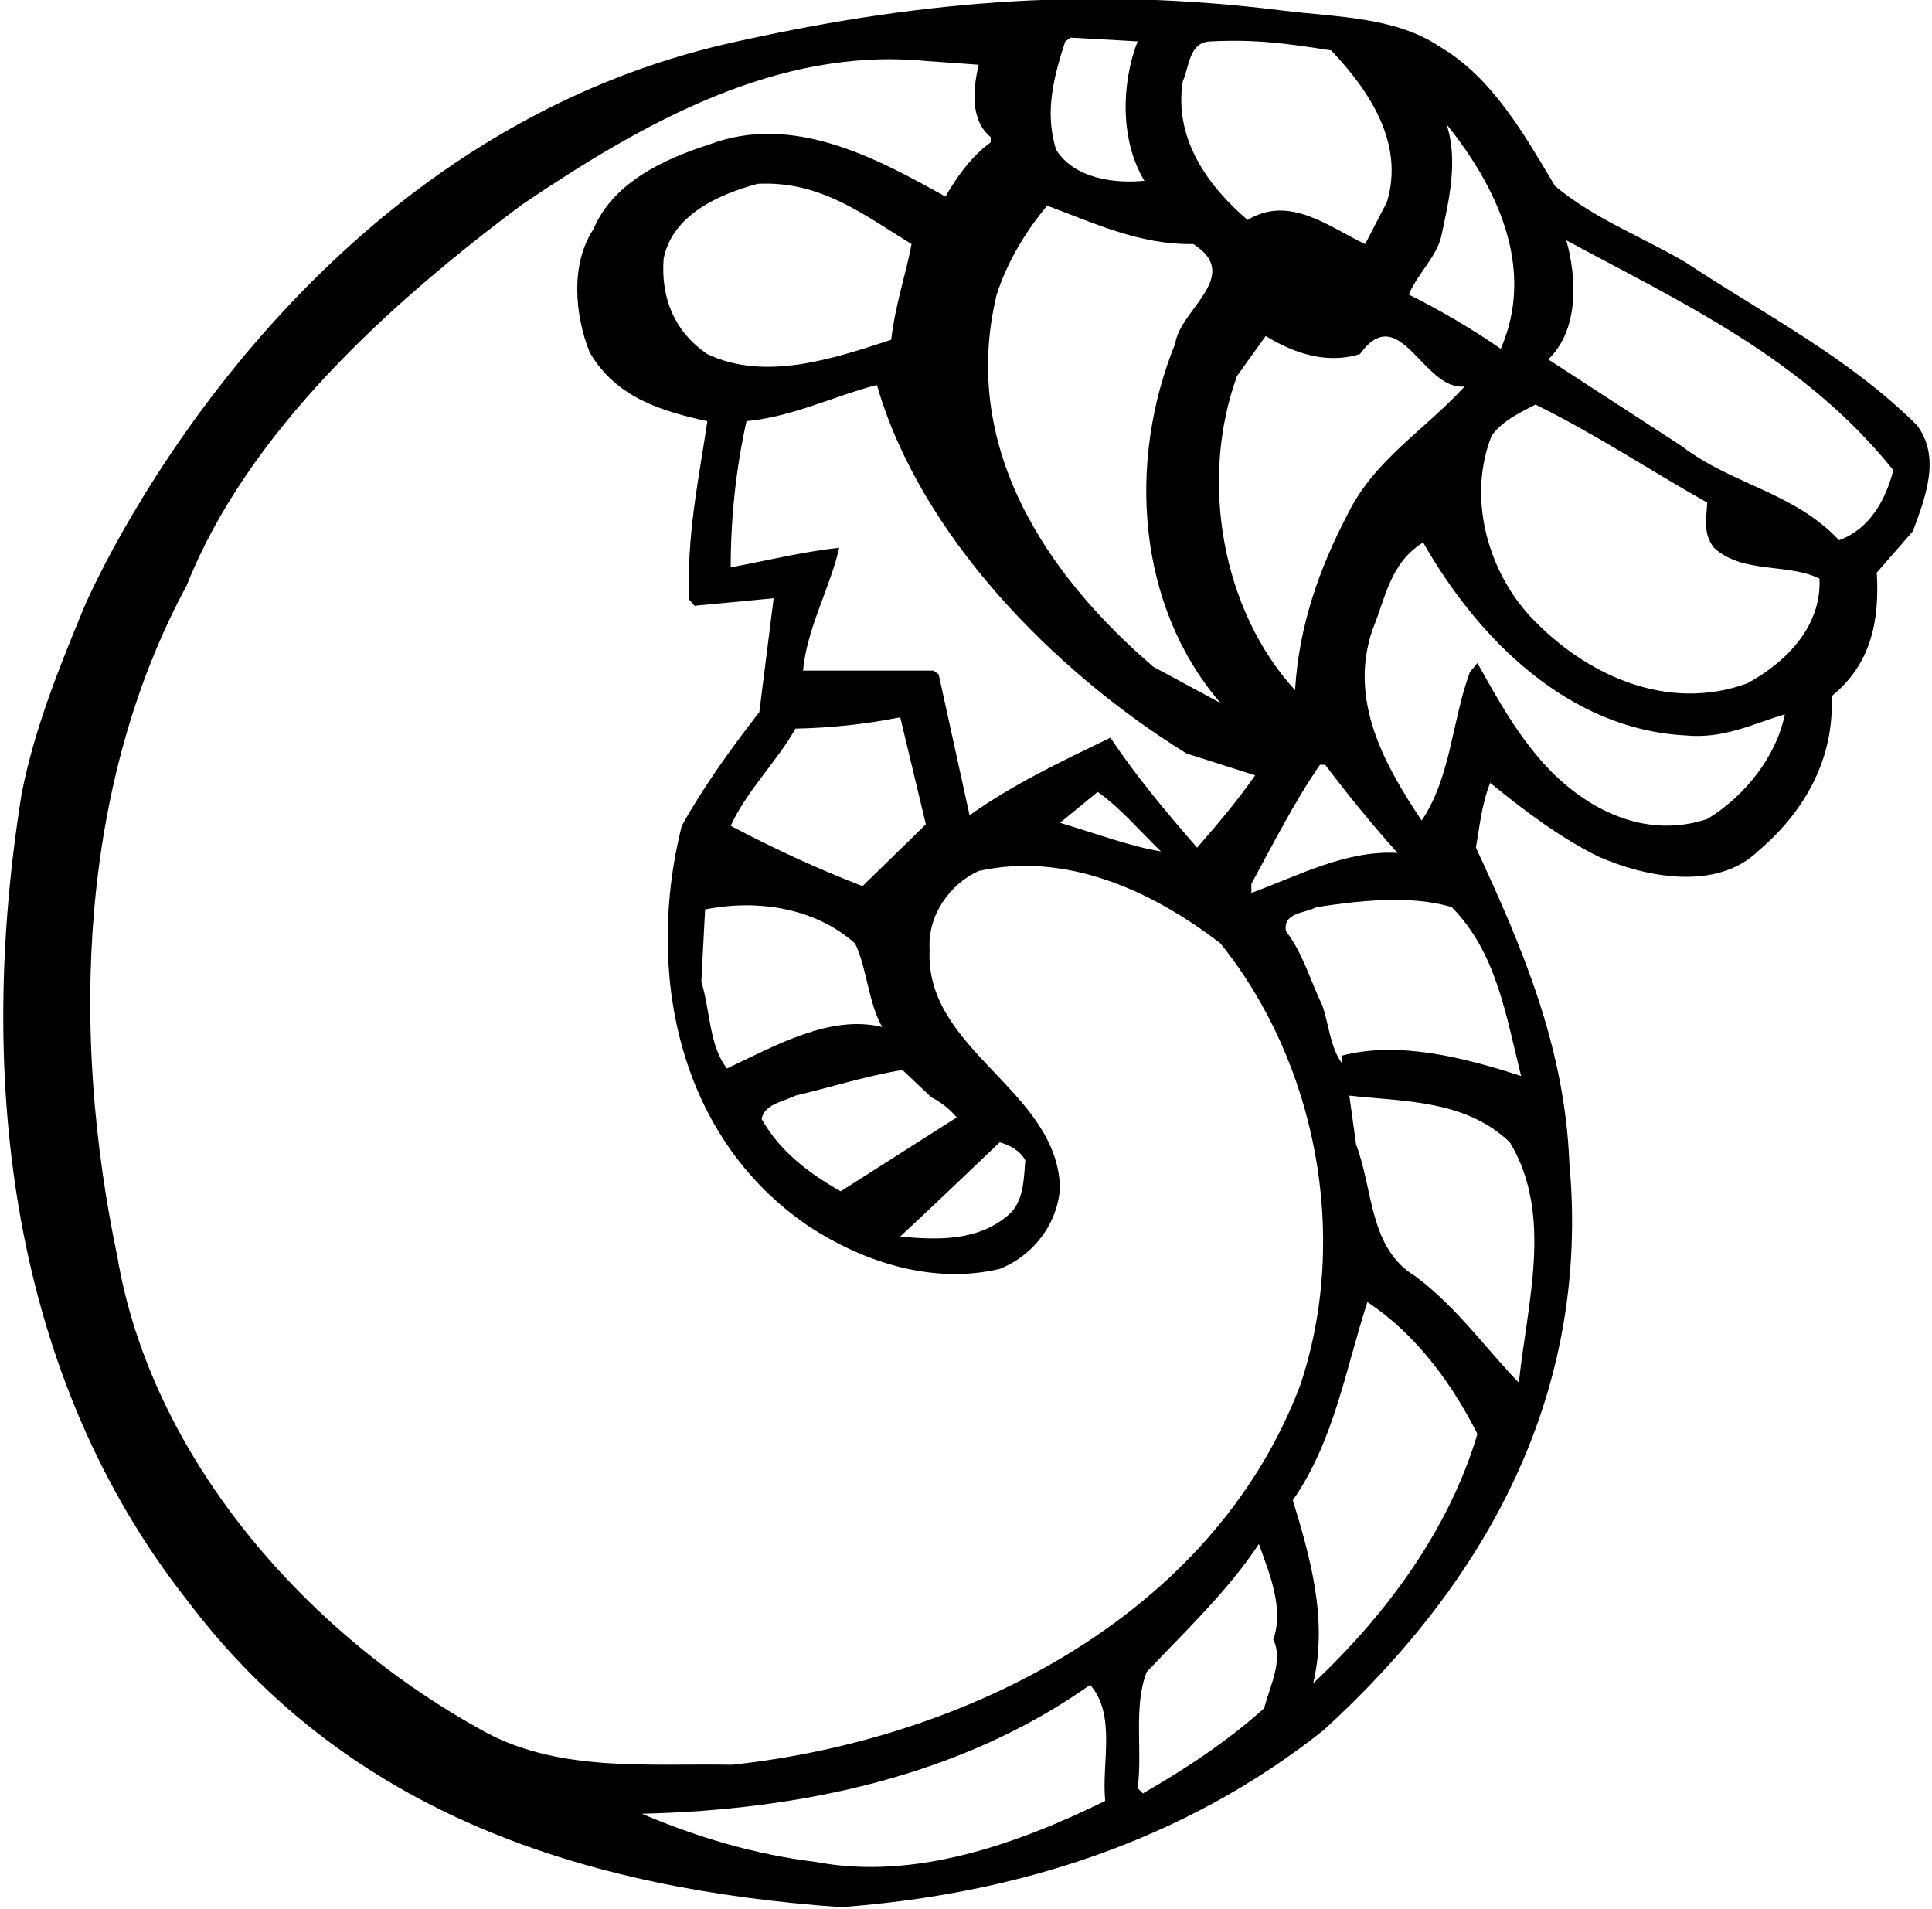 <?xml version="1.0" encoding="UTF-8"?>
<svg xmlns="http://www.w3.org/2000/svg" xmlns:xlink="http://www.w3.org/1999/xlink" width="500pt" height="494pt" viewBox="0 0 500 494" version="1.1">
<g id="surface1">
<path style=" stroke:none;fill-rule:nonzero;fill:rgb(0%,0%,0%);fill-opacity:1;" d="M 496.039 109.961 C 478.098 92.219 456.453 81.297 436.176 67.844 C 424.863 61.211 412.773 56.727 402.438 48.145 C 394.641 35.082 386.254 20.066 372.602 12.07 C 360.902 4.27 346.059 4.488 331.848 2.711 C 279.66 -3.812 234.559 0.859 189.105 11.098 C 72.812 37.281 22.188 155.98 21.602 157.539 C 15.168 173.141 8.926 188.547 5.613 205.316 C -6.477 280.586 3.273 356.637 48.316 413.965 C 90.438 469.934 152.059 488.848 217.578 493.527 C 263.016 490.211 306.5 476.367 342.574 447.699 C 385.082 408.898 411.602 360.148 406.141 300.867 C 404.973 270.836 393.855 244.902 381.965 219.355 C 382.938 213.699 383.523 207.852 385.668 202.586 C 394.25 209.605 403.801 216.82 413.75 221.695 C 425.641 226.961 444.168 230.664 454.891 220.332 C 467.375 209.801 474.781 195.957 474.004 180.16 C 484.141 171.973 486.48 160.855 485.703 148.184 L 495.062 137.457 C 498.184 128.875 502.473 118.348 496.039 109.961 Z M 372.992 61.211 C 374.941 52.047 377.477 41.516 374.355 32.156 C 387.227 48.145 397.562 69.207 388.398 90.266 C 380.793 85 372.801 80.32 364.605 76.227 C 366.754 70.961 371.629 66.672 372.992 61.211 Z M 287.391 190.887 C 274.906 196.934 262.426 202.781 250.926 210.973 L 242.93 174.508 L 241.562 173.531 L 207.828 173.531 C 208.805 162.613 214.848 152.082 217.188 141.746 C 208.023 142.723 198.469 145.062 189.105 146.816 C 189.105 134.141 190.473 121.074 193.203 108.988 C 205.293 107.816 216.211 102.355 226.938 99.625 C 238.055 138.238 272.375 173.531 307.082 194.98 L 324.828 200.637 C 320.344 207.07 315.078 213.312 309.812 219.355 C 302.016 210.387 293.824 200.637 287.391 190.887 Z M 300.453 220.332 C 292.266 218.969 282.902 215.457 274.324 212.922 L 284.074 204.926 C 289.926 209.02 294.801 214.871 300.453 220.332 Z M 217.578 308.277 C 209.582 303.789 201.781 297.941 197.105 289.559 C 197.883 285.656 202.758 285.074 205.879 283.512 C 215.043 281.367 224.012 278.441 233.566 276.883 L 240.98 283.902 C 243.512 285.266 245.656 286.824 247.605 289.164 Z M 258.723 295.602 C 261.453 296.383 263.988 297.746 265.352 300.281 C 264.965 304.184 265.156 310.812 261.062 314.324 C 253.266 321.148 242.93 320.949 232.98 319.977 C 241.367 312.176 250.141 303.789 258.723 295.602 Z M 188.133 276.492 C 183.453 270.449 183.844 261.477 181.504 254.066 L 182.48 235.348 C 196.129 232.617 210.949 234.957 221.281 244.121 C 224.402 250.559 224.598 259.137 228.305 265.766 C 214.848 262.449 200.613 270.641 188.133 276.492 Z M 223.23 229.301 C 211.531 224.816 200.223 219.551 189.105 213.699 C 193.203 204.73 201.004 197.125 205.879 188.547 C 215.238 188.352 224.207 187.375 232.98 185.621 L 239.613 213.312 Z M 183.062 91.633 C 174.48 85.781 170.973 77.008 171.754 66.867 C 174.094 55.559 185.988 50.289 196.129 47.562 C 212.312 46.781 223.23 55.363 235.906 63.16 C 234.543 70.57 231.617 79.148 230.641 87.926 C 216.211 92.605 198.273 98.848 183.062 91.633 Z M 323.852 228.719 C 329.508 218.383 334.773 207.852 341.598 197.906 L 342.965 197.906 C 349.008 205.898 355.051 213.312 361.684 220.723 C 348.426 219.941 336.141 226.57 323.852 231.059 Z M 335.164 178.602 C 316.051 157.738 310.398 124 320.148 97.285 L 327.559 86.949 C 334.578 91.242 343.156 94.363 351.934 91.633 C 362.266 77.395 368.312 101.188 379.039 100.016 C 368.703 111.324 355.441 119.125 348.617 133.363 C 341.402 147.207 336.141 162.023 335.164 178.602 Z M 306.105 21.039 C 307.863 17.141 307.668 10.707 313.516 10.707 C 325.023 10.121 333.406 11.289 344.523 13.047 C 354.664 23.77 363.438 37.227 358.953 52.242 L 353.301 63.16 C 344.133 58.871 333.801 50.289 322.879 56.922 C 312.348 47.949 303.766 35.664 306.105 21.039 Z M 275.688 10.707 L 277.051 9.73 L 294.406 10.707 C 290.117 21.82 289.926 36.445 296.164 46.781 C 288.363 47.562 278.027 46.195 273.348 38.785 C 270.227 29.035 272.766 19.676 275.688 10.707 Z M 271.008 53.219 C 283.098 57.699 294.801 63.355 308.84 63.16 C 321.707 71.352 305.328 80.125 304.156 88.898 C 291.676 119.516 294.215 156.762 315.855 181.914 L 298.504 172.559 C 269.84 147.988 248.582 114.836 257.941 76.227 C 260.676 67.844 265.156 60.238 271.008 53.219 Z M 30.379 325.242 C 18.094 266.742 20.629 202.781 48.316 151.496 C 64.113 111.719 100.969 78.371 135.285 52.824 C 166.488 31.766 201.199 12.07 239.613 15.773 L 253.266 16.75 C 251.898 22.797 250.926 30.988 256.383 35.473 L 256.383 36.836 C 251.312 40.539 247.605 45.809 244.684 50.875 C 226.551 40.738 205.098 29.23 183.453 37.422 C 171.949 41.125 158.688 47.172 153.617 59.262 C 147.574 68.23 148.742 81.688 152.641 91.242 C 159.469 102.941 171.363 106.449 183.062 108.988 C 180.918 123.613 177.605 138.82 178.383 155.199 L 179.75 156.762 L 200.223 154.812 L 196.516 184.258 C 189.105 193.812 182.086 203.562 176.434 213.699 C 167.074 250.949 175.066 294.039 209.191 317.246 C 223.43 326.609 241.367 332.457 258.723 328.359 C 267.5 324.852 273.738 316.66 274.324 307.301 C 273.543 281.949 239.223 271.812 240.586 245.684 C 240.004 236.906 245.855 228.719 253.266 225.398 C 275.883 220.332 298.113 230.473 315.855 244.121 C 340.625 274.934 349.398 319.781 336.527 358.391 C 313.715 418.648 249.363 450.234 189.5 456.672 C 167.656 456.281 143.676 458.816 123.98 447.312 C 77.957 421.766 38.957 376.137 30.379 325.242 Z M 286.023 466.031 C 263.402 477.148 236.688 486.699 211.141 481.824 C 195.152 479.875 180.332 475.391 166.098 469.348 C 207.438 468.371 248.777 459.598 282.125 436 C 288.949 443.801 285.051 456.086 286.023 466.031 Z M 327.168 442.047 C 317.613 450.625 306.691 457.84 295.773 464.082 L 294.406 462.715 C 295.773 453.551 293.238 441.656 296.75 432.688 C 306.691 422.156 318.004 411.434 325.801 399.535 C 328.34 406.75 332.434 416.109 329.508 424.301 C 332.238 429.566 328.531 436.586 327.168 442.047 Z M 339.844 435.609 C 343.742 419.234 339.062 402.852 334.578 388.227 C 345.301 372.824 348.227 354.297 353.883 336.941 C 366.559 345.324 375.723 358 382.352 371.066 C 375.141 395.441 359.148 417.477 339.844 435.609 Z M 393.078 357.809 C 384.891 349.422 377.09 338.309 366.363 330.312 C 354.273 323.098 355.441 307.887 350.957 296.188 L 349.203 283.512 C 362.852 285.074 379.23 284.484 390.738 295.602 C 402.051 314.324 395.223 337.137 393.078 357.809 Z M 393.664 278.441 C 379.23 273.762 362.074 269.277 347.254 273.176 L 347.254 275.125 C 344.133 270.641 343.938 264.984 342.184 260.109 C 339.062 253.676 337.309 246.852 332.824 241 C 331.848 236.125 337.891 236.32 340.625 234.762 C 350.766 233.199 365 231.445 375.723 234.762 C 387.426 246.656 389.766 263.035 393.664 278.441 Z M 441.828 211.945 C 426.426 217.016 411.992 210.191 401.465 199.66 C 393.273 191.273 387.812 181.332 382.352 171.582 L 380.402 173.922 C 375.723 186.598 375.527 201.023 367.926 212.336 C 358.562 198.297 348.812 181.332 355.25 162.809 C 358.562 154.812 359.73 145.645 368.312 140.383 C 382.742 165.73 406.141 188.742 436.176 190.301 C 445.926 191.273 453.527 187.375 461.914 184.844 C 459.766 195.566 451.773 205.898 441.828 211.945 Z M 452.164 176.848 C 431.301 184.449 410.043 174.508 396.004 159.492 C 384.691 147.207 379.816 128.289 386.059 112.691 C 388.98 108.789 393.273 106.844 397.367 104.695 C 412.578 112.105 427.203 121.855 441.828 130.047 C 441.633 134.141 440.656 138.039 443.582 141.746 C 450.992 148.57 462.691 145.645 470.883 149.742 C 471.469 162.023 462.301 171.387 452.164 176.848 Z M 475.953 139.797 C 464.254 127.316 448.066 125.367 435.199 115.422 L 400.684 92.996 C 408.676 85.391 408.094 71.938 405.363 62.188 C 435.391 78.371 466.789 92.801 489.992 121.66 C 488.043 129.266 483.949 136.871 475.953 139.797 "/>
</g>
</svg>
